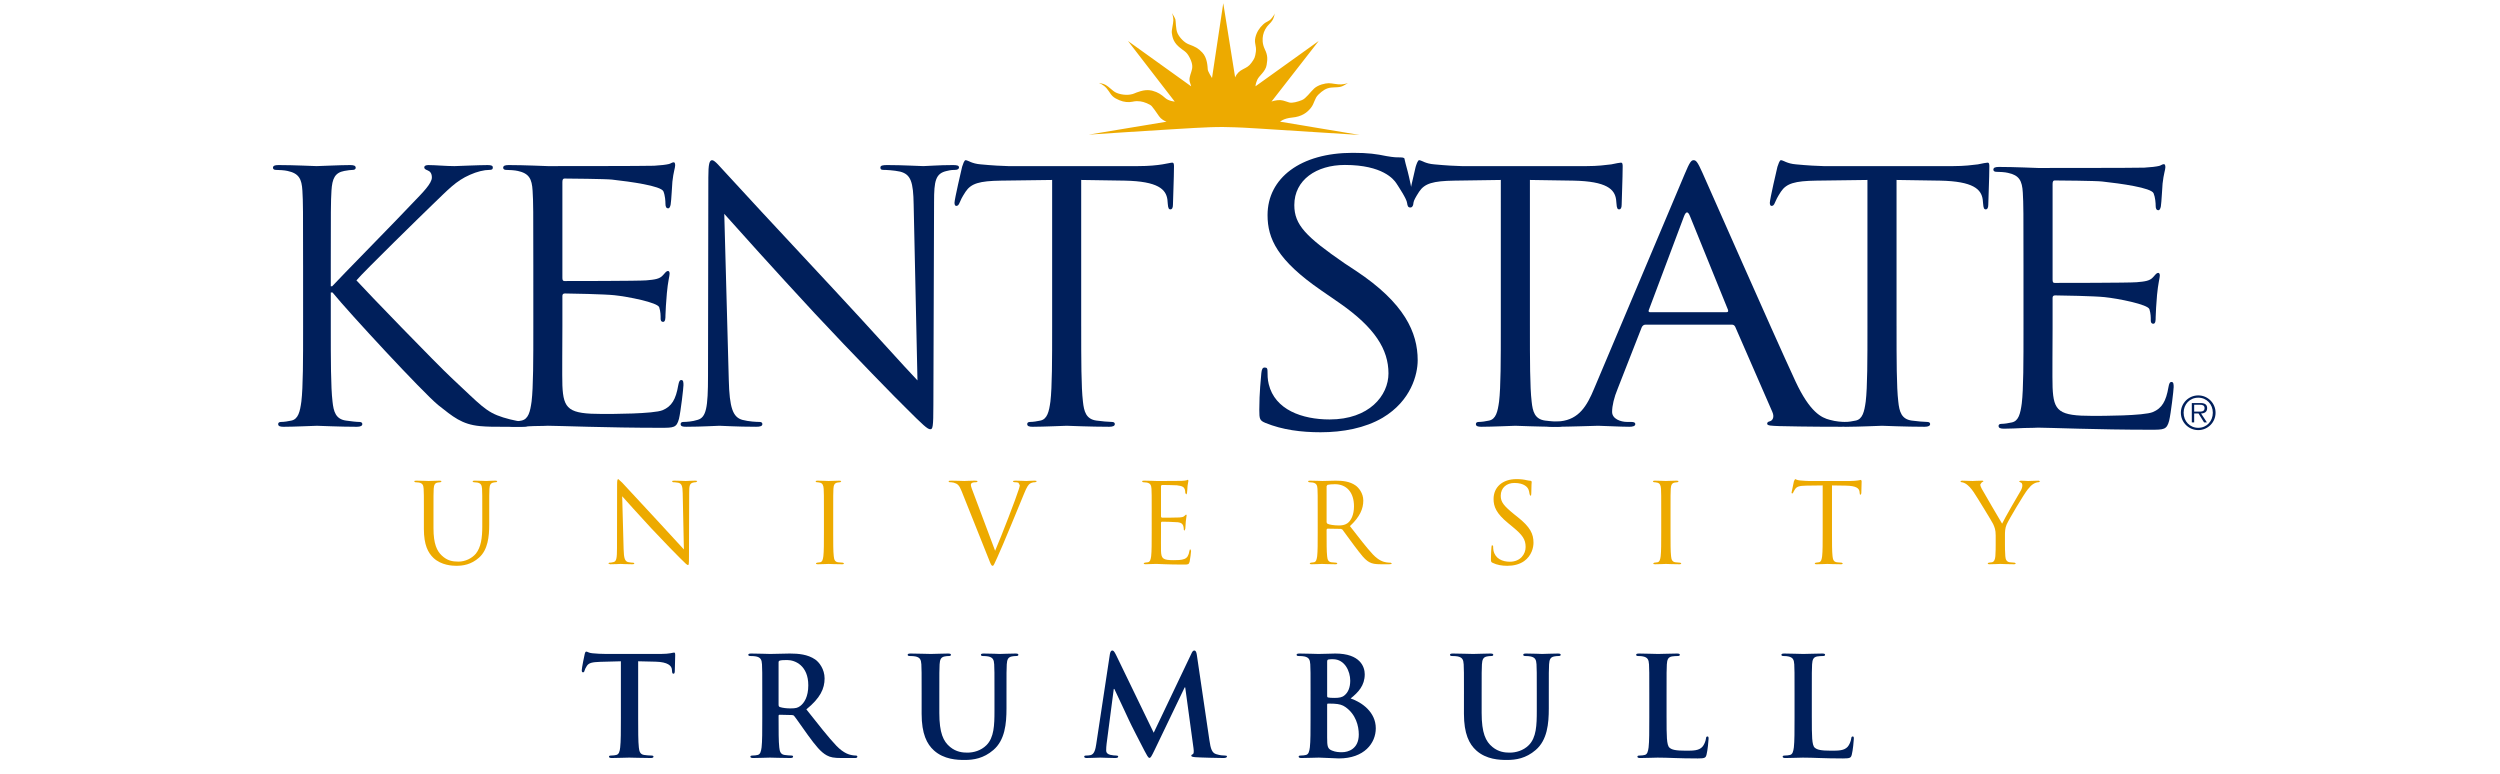 <?xml version="1.0" encoding="utf-8"?>
<!-- Generator: Adobe Illustrator 16.0.4, SVG Export Plug-In . SVG Version: 6.00 Build 0)  -->
<!DOCTYPE svg PUBLIC "-//W3C//DTD SVG 1.1//EN" "http://www.w3.org/Graphics/SVG/1.1/DTD/svg11.dtd">
<svg version="1.1" id="Layer_1" xmlns="http://www.w3.org/2000/svg" xmlns:xlink="http://www.w3.org/1999/xlink" x="0px" y="0px"
	 width="534.123px" height="165.333px" viewBox="0 0 534.123 165.333" enable-background="new 0 0 534.123 165.333"
	 xml:space="preserve">
<g>
	<path fill="#001F5B" d="M132.652,141.283l-4.4,0.118c-1.712,0.059-2.421,0.206-2.864,0.855c-0.295,0.443-0.443,0.797-0.502,1.034
		c-0.059,0.236-0.147,0.354-0.325,0.354c-0.207,0-0.266-0.147-0.266-0.473c0-0.472,0.561-3.159,0.62-3.395
		c0.088-0.384,0.177-0.562,0.354-0.562c0.236,0,0.531,0.296,1.27,0.354c0.856,0.09,1.978,0.148,2.953,0.148h11.693
		c1.89,0,2.599-0.296,2.834-0.296c0.207,0,0.236,0.178,0.236,0.621c0,0.619-0.088,2.657-0.088,3.426
		c-0.03,0.294-0.088,0.472-0.266,0.472c-0.236,0-0.295-0.147-0.325-0.591l-0.03-0.324c-0.059-0.769-0.856-1.596-3.484-1.654
		l-3.72-0.088v12.106c0,2.716,0,5.049,0.147,6.317c0.088,0.827,0.266,1.477,1.151,1.595c0.414,0.06,1.063,0.119,1.506,0.119
		c0.325,0,0.473,0.088,0.473,0.236c0,0.207-0.236,0.295-0.561,0.295c-1.949,0-3.809-0.088-4.636-0.088
		c-0.679,0-2.54,0.088-3.721,0.088c-0.384,0-0.59-0.088-0.59-0.295c0-0.148,0.118-0.236,0.472-0.236c0.443,0,0.797-0.06,1.063-0.119
		c0.59-0.118,0.768-0.768,0.856-1.623c0.148-1.24,0.148-3.573,0.148-6.289V141.283z"/>
	<path fill="#001F5B" d="M162.858,148.192c0-4.489,0-5.314-0.059-6.26c-0.059-1.005-0.295-1.477-1.27-1.684
		c-0.236-0.059-0.738-0.088-1.151-0.088c-0.325,0-0.502-0.059-0.502-0.267c0-0.207,0.207-0.266,0.649-0.266
		c1.565,0,3.425,0.089,4.045,0.089c1.004,0,3.248-0.089,4.163-0.089c1.86,0,3.838,0.178,5.433,1.27
		c0.827,0.562,2.008,2.067,2.008,4.045c0,2.186-0.916,4.193-3.897,6.615c2.628,3.308,4.665,5.935,6.407,7.767
		c1.654,1.711,2.864,1.918,3.307,2.008c0.325,0.058,0.591,0.088,0.827,0.088c0.236,0,0.354,0.088,0.354,0.236
		c0,0.235-0.207,0.295-0.561,0.295h-2.806c-1.653,0-2.392-0.147-3.159-0.562c-1.27-0.679-2.392-2.065-4.045-4.341
		c-1.181-1.624-2.54-3.632-2.923-4.075c-0.147-0.176-0.325-0.206-0.531-0.206l-2.569-0.06c-0.148,0-0.236,0.06-0.236,0.237v0.412
		c0,2.747,0,5.08,0.147,6.32c0.089,0.855,0.266,1.505,1.152,1.623c0.443,0.06,1.092,0.119,1.447,0.119
		c0.236,0,0.354,0.088,0.354,0.236c0,0.207-0.207,0.295-0.59,0.295c-1.712,0-3.897-0.088-4.341-0.088
		c-0.561,0-2.421,0.088-3.602,0.088c-0.384,0-0.591-0.088-0.591-0.295c0-0.148,0.119-0.236,0.473-0.236
		c0.443,0,0.797-0.06,1.063-0.119c0.591-0.118,0.738-0.768,0.856-1.623c0.147-1.24,0.147-3.573,0.147-6.289V148.192z
		 M166.342,150.525c0,0.325,0.059,0.441,0.266,0.531c0.62,0.206,1.506,0.294,2.244,0.294c1.181,0,1.565-0.116,2.097-0.5
		c0.886-0.65,1.742-2.008,1.742-4.431c0-4.193-2.776-5.402-4.518-5.402c-0.738,0-1.27,0.028-1.565,0.118
		c-0.207,0.059-0.266,0.176-0.266,0.413V150.525z"/>
	<path fill="#001F5B" d="M196.906,148.192c0-4.489,0-5.314-0.059-6.26c-0.059-1.005-0.295-1.477-1.27-1.684
		c-0.236-0.059-0.738-0.088-1.151-0.088c-0.325,0-0.502-0.059-0.502-0.267c0-0.207,0.207-0.266,0.649-0.266
		c1.565,0,3.426,0.089,4.312,0.089c0.708,0,2.568-0.089,3.632-0.089c0.443,0,0.649,0.059,0.649,0.266
		c0,0.208-0.177,0.267-0.472,0.267c-0.325,0-0.502,0.029-0.856,0.088c-0.797,0.147-1.034,0.649-1.092,1.684
		c-0.059,0.945-0.059,1.771-0.059,6.26v4.133c0,4.283,0.856,6.083,2.303,7.266c1.329,1.092,2.687,1.209,3.691,1.209
		c1.3,0,2.894-0.413,4.075-1.594c1.624-1.624,1.712-4.281,1.712-7.322v-3.691c0-4.489,0-5.314-0.059-6.26
		c-0.059-1.005-0.295-1.477-1.27-1.684c-0.236-0.059-0.738-0.088-1.063-0.088s-0.502-0.059-0.502-0.267
		c0-0.207,0.207-0.266,0.62-0.266c1.506,0,3.366,0.089,3.396,0.089c0.354,0,2.215-0.089,3.366-0.089c0.414,0,0.62,0.059,0.62,0.266
		c0,0.208-0.177,0.267-0.531,0.267c-0.324,0-0.502,0.029-0.856,0.088c-0.797,0.147-1.033,0.649-1.093,1.684
		c-0.059,0.945-0.059,1.771-0.059,6.26v3.158c0,3.278-0.325,6.763-2.805,8.89c-2.096,1.8-4.223,2.126-6.142,2.126
		c-1.565,0-4.399-0.09-6.555-2.038c-1.506-1.358-2.628-3.544-2.628-7.825V148.192z"/>
	<path fill="#001F5B" d="M237.126,139.747c0.089-0.502,0.267-0.768,0.502-0.768c0.236,0,0.414,0.148,0.797,0.915l8.062,16.654
		l8.032-16.861c0.206-0.472,0.383-0.708,0.649-0.708c0.266,0,0.442,0.296,0.531,0.915l2.687,18.248
		c0.266,1.86,0.562,2.717,1.447,2.982c0.856,0.266,1.446,0.296,1.831,0.296c0.265,0,0.472,0.028,0.472,0.206
		c0,0.237-0.354,0.325-0.768,0.325c-0.738,0-4.812-0.088-5.994-0.178c-0.679-0.06-0.855-0.147-0.855-0.325
		c0-0.147,0.117-0.235,0.324-0.324c0.178-0.06,0.266-0.442,0.147-1.27l-1.771-12.992h-0.118l-6.438,13.405
		c-0.679,1.389-0.826,1.654-1.092,1.654s-0.562-0.59-1.033-1.477c-0.709-1.358-3.042-5.876-3.396-6.703
		c-0.266-0.619-2.037-4.341-3.07-6.555h-0.118l-1.536,11.752c-0.059,0.531-0.088,0.915-0.088,1.388c0,0.562,0.384,0.827,0.886,0.945
		c0.531,0.117,0.945,0.147,1.24,0.147c0.236,0,0.443,0.059,0.443,0.206c0,0.266-0.267,0.325-0.709,0.325
		c-1.24,0-2.569-0.088-3.101-0.088c-0.561,0-1.979,0.088-2.923,0.088c-0.296,0-0.532-0.06-0.532-0.325
		c0-0.147,0.178-0.206,0.473-0.206c0.236,0,0.443,0,0.886-0.088c0.827-0.178,1.063-1.33,1.211-2.333L237.126,139.747z"/>
	<path fill="#001F5B" d="M280,148.192c0-4.489,0-5.314-0.06-6.26c-0.059-1.005-0.295-1.477-1.27-1.684
		c-0.235-0.059-0.738-0.088-1.15-0.088c-0.325,0-0.503-0.059-0.503-0.267c0-0.207,0.207-0.266,0.649-0.266
		c1.565,0,3.426,0.089,4.016,0.089c1.447,0,2.599-0.089,3.604-0.089c5.344,0,6.289,2.865,6.289,4.43
		c0,2.421-1.388,3.867-3.012,5.168c2.421,0.825,5.374,2.923,5.374,6.377c0,3.159-2.451,6.437-7.885,6.437
		c-0.708,0-3.396-0.176-4.281-0.176c-0.679,0-2.539,0.088-3.721,0.088c-0.384,0-0.59-0.088-0.59-0.295
		c0-0.148,0.117-0.236,0.472-0.236c0.443,0,0.798-0.06,1.063-0.119c0.591-0.118,0.738-0.768,0.856-1.623
		c0.147-1.24,0.147-3.573,0.147-6.289V148.192z M283.544,148.693c0,0.237,0.088,0.296,0.206,0.325
		c0.266,0.059,0.709,0.089,1.388,0.089c0.975,0,1.624-0.118,2.127-0.562c0.767-0.62,1.21-1.683,1.21-3.129
		c0-1.979-1.152-4.577-3.691-4.577c-0.413,0-0.679,0-0.974,0.059c-0.207,0.06-0.266,0.178-0.266,0.503V148.693z M287.441,151.056
		c-0.62-0.443-1.3-0.649-2.451-0.709c-0.531-0.03-0.827-0.03-1.27-0.03c-0.118,0-0.177,0.06-0.177,0.208v6.998
		c0,1.948,0.088,2.451,1.033,2.833c0.797,0.326,1.476,0.355,2.155,0.355c1.328,0,3.573-0.709,3.573-3.779
		C290.306,155.101,289.685,152.621,287.441,151.056z"/>
	<path fill="#001F5B" d="M312.775,148.192c0-4.489,0-5.314-0.06-6.26c-0.059-1.005-0.295-1.477-1.27-1.684
		c-0.236-0.059-0.738-0.088-1.151-0.088c-0.325,0-0.502-0.059-0.502-0.267c0-0.207,0.206-0.266,0.649-0.266
		c1.564,0,3.426,0.089,4.311,0.089c0.709,0,2.569-0.089,3.632-0.089c0.443,0,0.65,0.059,0.65,0.266c0,0.208-0.177,0.267-0.473,0.267
		c-0.324,0-0.502,0.029-0.856,0.088c-0.797,0.147-1.033,0.649-1.092,1.684c-0.06,0.945-0.06,1.771-0.06,6.26v4.133
		c0,4.283,0.856,6.083,2.304,7.266c1.328,1.092,2.687,1.209,3.69,1.209c1.299,0,2.894-0.413,4.075-1.594
		c1.624-1.624,1.712-4.281,1.712-7.322v-3.691c0-4.489,0-5.314-0.059-6.26c-0.06-1.005-0.295-1.477-1.27-1.684
		c-0.237-0.059-0.738-0.088-1.063-0.088c-0.324,0-0.502-0.059-0.502-0.267c0-0.207,0.207-0.266,0.62-0.266
		c1.506,0,3.366,0.089,3.396,0.089c0.354,0,2.215-0.089,3.366-0.089c0.413,0,0.62,0.059,0.62,0.266c0,0.208-0.177,0.267-0.531,0.267
		c-0.325,0-0.502,0.029-0.856,0.088c-0.797,0.147-1.033,0.649-1.093,1.684c-0.059,0.945-0.059,1.771-0.059,6.26v3.158
		c0,3.278-0.325,6.763-2.806,8.89c-2.096,1.8-4.222,2.126-6.142,2.126c-1.565,0-4.399-0.09-6.555-2.038
		c-1.506-1.358-2.628-3.544-2.628-7.825V148.192z"/>
	<path fill="#001F5B" d="M356.062,153.389c0,3.778,0,5.816,0.62,6.348c0.501,0.443,1.27,0.649,3.572,0.649
		c1.564,0,2.717-0.03,3.455-0.827c0.354-0.384,0.709-1.211,0.768-1.771c0.029-0.266,0.088-0.443,0.325-0.443
		c0.206,0,0.235,0.147,0.235,0.502c0,0.325-0.206,2.539-0.442,3.396c-0.177,0.649-0.325,0.797-1.86,0.797
		c-4.252,0-6.201-0.176-8.593-0.176c-0.679,0-2.539,0.088-3.721,0.088c-0.383,0-0.59-0.088-0.59-0.295
		c0-0.148,0.118-0.236,0.473-0.236c0.442,0,0.797-0.06,1.062-0.119c0.591-0.118,0.738-0.768,0.856-1.623
		c0.147-1.24,0.147-3.573,0.147-6.289v-5.197c0-4.489,0-5.314-0.059-6.26c-0.06-1.005-0.295-1.477-1.27-1.684
		c-0.237-0.059-0.591-0.088-0.976-0.088c-0.324,0-0.501-0.059-0.501-0.267c0-0.207,0.206-0.266,0.649-0.266
		c1.388,0,3.248,0.089,4.045,0.089c0.709,0,2.864-0.089,4.016-0.089c0.414,0,0.62,0.059,0.62,0.266c0,0.208-0.177,0.267-0.531,0.267
		c-0.324,0-0.797,0.029-1.151,0.088c-0.797,0.147-1.034,0.649-1.093,1.684c-0.059,0.945-0.059,1.771-0.059,6.26V153.389z"/>
	<path fill="#001F5B" d="M387.096,153.389c0,3.778,0,5.816,0.62,6.348c0.502,0.443,1.27,0.649,3.572,0.649
		c1.565,0,2.717-0.03,3.455-0.827c0.354-0.384,0.708-1.211,0.768-1.771c0.029-0.266,0.089-0.443,0.325-0.443
		c0.206,0,0.235,0.147,0.235,0.502c0,0.325-0.206,2.539-0.442,3.396c-0.178,0.649-0.324,0.797-1.86,0.797
		c-4.252,0-6.2-0.176-8.592-0.176c-0.68,0-2.54,0.088-3.721,0.088c-0.384,0-0.591-0.088-0.591-0.295
		c0-0.148,0.118-0.236,0.473-0.236c0.442,0,0.797-0.06,1.062-0.119c0.591-0.118,0.738-0.768,0.856-1.623
		c0.147-1.24,0.147-3.573,0.147-6.289v-5.197c0-4.489,0-5.314-0.059-6.26c-0.06-1.005-0.296-1.477-1.27-1.684
		c-0.236-0.059-0.591-0.088-0.975-0.088c-0.325,0-0.503-0.059-0.503-0.267c0-0.207,0.208-0.266,0.65-0.266
		c1.388,0,3.248,0.089,4.045,0.089c0.709,0,2.864-0.089,4.016-0.089c0.414,0,0.621,0.059,0.621,0.266
		c0,0.208-0.178,0.267-0.532,0.267c-0.325,0-0.798,0.029-1.151,0.088c-0.797,0.147-1.033,0.649-1.093,1.684
		c-0.059,0.945-0.059,1.771-0.059,6.26V153.389z"/>
</g>
<path fill="#EDAA00" d="M90.565,109.542c0-3.684,0-4.346-0.054-5.102c-0.046-0.801-0.231-1.187-1.009-1.348l-0.81-0.069
	l-0.186-0.146c0-0.14,0.117-0.186,0.378-0.186c1.062,0,2.505,0.07,2.713,0.07c0.214,0,1.631-0.07,2.341-0.07
	c0.262,0,0.378,0.046,0.378,0.186l-0.186,0.146c-0.168,0-0.308,0.022-0.592,0.069c-0.64,0.092-0.825,0.524-0.878,1.348
	c-0.046,0.756-0.046,1.418-0.046,5.102v3.312c0,3.398,0.754,4.862,1.771,5.834c1.164,1.085,2.228,1.301,3.567,1.301
	c1.44,0,2.858-0.687,3.714-1.701c1.087-1.35,1.372-3.36,1.372-5.787v-2.959c0-3.684,0-4.346-0.046-5.102
	c-0.056-0.801-0.239-1.187-1.019-1.348l-0.808-0.069l-0.186-0.146c0-0.14,0.117-0.186,0.378-0.186c1.062,0,2.366,0.07,2.503,0.07
	c0.17,0,1.28-0.07,1.989-0.07c0.254,0,0.376,0.046,0.376,0.186l-0.193,0.146c-0.16,0-0.307,0-0.584,0.069
	c-0.64,0.116-0.833,0.524-0.879,1.348c-0.046,0.756-0.046,1.418-0.046,5.102v2.528c0,2.557-0.285,5.392-2.172,7.064
	c-1.703,1.518-3.476,1.75-4.871,1.75c-0.801,0-3.189-0.094-4.868-1.68c-1.156-1.111-2.05-2.76-2.05-6.211V109.542z"/>
<path fill="#EDAA00" d="M133.237,117.34c0.046,1.94,0.285,2.551,0.916,2.742c0.455,0.116,0.972,0.14,1.186,0.14l0.186,0.146
	c0,0.139-0.138,0.185-0.424,0.185c-1.348,0-2.287-0.07-2.503-0.07c-0.216,0-1.202,0.07-2.266,0.07l-0.376-0.185l0.184-0.146
	c0.193,0,0.617-0.023,0.97-0.14c0.595-0.161,0.711-0.847,0.711-3.004l0.022-13.537c0-0.918,0.069-1.18,0.262-1.18l0.824,0.755
	c0.355,0.4,3.877,4.207,7.513,8.105c2.343,2.504,4.917,5.386,5.671,6.163l-0.254-12.003c-0.03-1.534-0.193-2.051-0.924-2.243
	c-0.424-0.093-0.971-0.115-1.156-0.115l-0.193-0.169c0-0.14,0.193-0.162,0.47-0.162c1.064,0,2.205,0.07,2.459,0.07
	c0.262,0,1.04-0.07,2.01-0.07c0.262,0,0.424,0.022,0.424,0.162l-0.254,0.169c-0.125,0-0.285,0-0.571,0.069
	c-0.778,0.161-0.877,0.687-0.877,2.104l-0.048,13.846c0,1.558-0.046,1.679-0.207,1.679c-0.192,0-0.478-0.261-1.727-1.516
	c-0.262-0.231-3.667-3.708-6.171-6.396c-2.734-2.96-5.409-5.933-6.164-6.789L133.237,117.34z"/>
<path fill="#EDAA00" d="M178.011,113.704c0,2.265,0,4.137,0.123,5.124c0.071,0.686,0.208,1.209,0.917,1.302
	c0.332,0.046,0.855,0.093,1.064,0.093l0.193,0.146c0,0.114-0.125,0.185-0.378,0.185c-1.301,0-2.79-0.07-2.912-0.07
	c-0.116,0-1.603,0.07-2.312,0.07c-0.262,0-0.378-0.046-0.378-0.185l0.186-0.146l0.709-0.093c0.478-0.093,0.594-0.616,0.686-1.302
	c0.123-0.987,0.123-2.859,0.123-5.124v-4.161c0-3.684,0-4.346-0.054-5.102c-0.046-0.801-0.277-1.209-0.8-1.324
	c-0.262-0.07-0.564-0.093-0.732-0.093l-0.185-0.146c0-0.14,0.116-0.186,0.378-0.186c0.778,0,2.265,0.07,2.381,0.07
	c0.122,0,1.611-0.07,2.317-0.07c0.264,0,0.379,0.046,0.379,0.186l-0.193,0.146c-0.162,0-0.3,0.022-0.584,0.069
	c-0.64,0.116-0.833,0.524-0.879,1.348c-0.046,0.756-0.046,1.418-0.046,5.102V113.704z"/>
<path fill="#EDAA00" d="M212.606,117.672c1.372-3.168,4.538-11.413,5.054-13.115c0.116-0.354,0.218-0.687,0.218-0.895l-0.31-0.546
	c-0.284-0.093-0.638-0.093-0.901-0.093l-0.255-0.146c0-0.14,0.14-0.186,0.519-0.186c0.947,0,2.033,0.07,2.317,0.07
	c0.14,0,1.156-0.07,1.842-0.07c0.254,0,0.401,0.046,0.401,0.162l-0.284,0.169c-0.163,0-0.687,0-1.134,0.285
	c-0.309,0.208-0.662,0.608-1.303,2.219c-0.262,0.663-1.44,3.498-2.643,6.403c-1.44,3.452-2.503,6.002-3.051,7.158
	c-0.664,1.418-0.755,1.796-0.994,1.796c-0.285,0-0.401-0.332-0.848-1.465l-5.786-14.486c-0.524-1.316-0.879-1.578-1.703-1.817
	c-0.355-0.093-0.756-0.093-0.902-0.093l-0.185-0.169c0-0.14,0.231-0.162,0.609-0.162c1.138,0,2.48,0.07,2.765,0.07
	c0.239,0,1.303-0.07,2.197-0.07c0.43,0,0.638,0.046,0.638,0.162l-0.231,0.169c-0.262,0-0.684,0.022-0.9,0.115
	c-0.262,0.115-0.31,0.309-0.31,0.479c0,0.3,0.285,1.031,0.64,1.956L212.606,117.672z"/>
<path fill="#EDAA00" d="M246.063,109.542c0-3.684,0-4.346-0.049-5.102c-0.045-0.801-0.236-1.187-1.016-1.348l-0.801-0.069
	l-0.192-0.146c0-0.14,0.121-0.186,0.378-0.186c1.062,0,2.557,0.07,2.673,0.07c0.163,0,4.87,0,5.409-0.024
	c0.447-0.023,0.831-0.068,1.016-0.115l0.334-0.125l0.092,0.217c0,0.163-0.117,0.446-0.186,1.109
	c-0.023,0.24-0.069,1.278-0.124,1.558l-0.161,0.261l-0.193-0.308c0-0.163-0.022-0.562-0.139-0.847
	c-0.161-0.378-0.399-0.664-1.68-0.803c-0.4-0.046-2.973-0.068-3.235-0.068l-0.14,0.23v6.525l0.14,0.232c0.308,0,3.212,0,3.761-0.047
	c0.562-0.046,0.892-0.093,1.108-0.331l0.355-0.308l0.114,0.192c0,0.138-0.114,0.54-0.183,1.325c-0.049,0.471-0.103,1.342-0.103,1.51
	l-0.162,0.446l-0.168-0.214c0-0.232,0-0.471-0.094-0.778c-0.092-0.331-0.308-0.733-1.225-0.824c-0.64-0.071-2.983-0.117-3.382-0.117
	l-0.163,0.162v2.081c0,0.801-0.022,3.544,0,4.037c0.068,1.633,0.425,1.942,2.736,1.942c0.615,0,1.657,0,2.272-0.263
	c0.617-0.261,0.894-0.731,1.063-1.703c0.046-0.255,0.092-0.354,0.208-0.354l0.146,0.354c0,0.193-0.192,1.796-0.308,2.295
	c-0.162,0.61-0.353,0.61-1.278,0.61c-3.569,0-5.147-0.14-5.833-0.14c-0.046,0-0.446,0.024-0.947,0.024
	c-0.471,0.022-1.019,0.046-1.372,0.046c-0.254,0-0.377-0.046-0.377-0.185l0.191-0.146l0.709-0.093
	c0.47-0.093,0.594-0.616,0.686-1.302c0.117-0.987,0.117-2.859,0.117-5.124V109.542z"/>
<path fill="#EDAA00" d="M318.892,120.245c-0.333-0.162-0.355-0.255-0.355-0.894c0-1.18,0.094-2.127,0.117-2.505
	c0.022-0.261,0.068-0.377,0.184-0.377l0.17,0.255c0,0.215,0,0.548,0.068,0.878c0.354,1.749,1.912,2.41,3.498,2.41
	c2.266,0,3.375-1.631,3.375-3.143c0-1.633-0.677-2.572-2.712-4.253l-1.063-0.879c-2.503-2.049-3.073-3.521-3.073-5.123
	c0-2.527,1.888-4.253,4.891-4.253c0.926,0,1.612,0.092,2.198,0.238c0.446,0.093,0.639,0.115,0.824,0.115l0.238,0.163
	c0,0.123-0.092,0.901-0.092,2.504c0,0.384-0.048,0.546-0.17,0.546l-0.185-0.308c-0.023-0.285-0.17-0.917-0.309-1.18
	c-0.14-0.262-0.777-1.256-2.952-1.256c-1.634,0-2.912,1.018-2.912,2.743c0,1.35,0.663,2.151,2.89,3.969l0.663,0.523
	c2.782,2.196,3.445,3.659,3.445,5.548c0,0.971-0.379,2.767-2.013,3.923c-1.009,0.709-2.288,0.994-3.567,0.994
	C320.94,120.885,319.855,120.721,318.892,120.245z"/>
<path fill="#EDAA00" d="M356.907,113.704c0,2.265,0,4.137,0.116,5.124c0.068,0.686,0.216,1.209,0.925,1.302
	c0.331,0.046,0.847,0.093,1.062,0.093l0.185,0.146c0,0.114-0.113,0.185-0.376,0.185c-1.303,0-2.789-0.07-2.906-0.07
	c-0.114,0-1.61,0.07-2.319,0.07c-0.253,0-0.376-0.046-0.376-0.185l0.192-0.146l0.709-0.093c0.471-0.093,0.594-0.616,0.685-1.302
	c0.116-0.987,0.116-2.859,0.116-5.124v-4.161c0-3.684,0-4.346-0.045-5.102c-0.047-0.801-0.285-1.209-0.803-1.324
	c-0.263-0.07-0.569-0.093-0.731-0.093l-0.191-0.146c0-0.14,0.121-0.186,0.376-0.186c0.777,0,2.273,0.07,2.388,0.07
	c0.117,0,1.604-0.07,2.32-0.07c0.254,0,0.378,0.046,0.378,0.186l-0.192,0.146c-0.163,0-0.31,0.022-0.596,0.069
	c-0.63,0.116-0.822,0.524-0.867,1.348c-0.049,0.756-0.049,1.418-0.049,5.102V113.704z"/>
<path fill="#EDAA00" d="M391.403,113.704c0,2.265,0,4.137,0.117,5.124c0.075,0.686,0.215,1.209,0.924,1.302
	c0.331,0.046,0.847,0.093,1.062,0.093l0.192,0.146c0,0.114-0.123,0.185-0.385,0.185c-1.294,0-2.781-0.07-2.905-0.07
	c-0.115,0-1.603,0.07-2.312,0.07c-0.263,0-0.376-0.046-0.376-0.185l0.184-0.146l0.71-0.093c0.479-0.093,0.592-0.616,0.685-1.302
	c0.117-0.987,0.117-2.859,0.117-5.124v-9.994l-3.491,0.046c-1.472,0.024-2.033,0.186-2.411,0.756
	c-0.263,0.4-0.332,0.569-0.402,0.731l-0.238,0.24l-0.115-0.218l0.516-2.457l0.24-0.446c0.159,0,0.4,0.238,1.039,0.284
	c0.687,0.069,1.58,0.117,1.864,0.117h8.863c0.754,0,1.3-0.07,1.678-0.117c0.354-0.07,0.562-0.123,0.664-0.123l0.115,0.285
	c0,0.709-0.07,2.342-0.07,2.604l-0.17,0.301c-0.117,0-0.162-0.07-0.185-0.401l-0.023-0.255c-0.099-0.708-0.639-1.255-2.912-1.302
	l-2.975-0.046V113.704z"/>
<path fill="#EDAA00" d="M426.378,114.435c0-1.279-0.24-1.795-0.547-2.481c-0.162-0.376-3.33-5.577-4.153-6.804
	c-0.594-0.877-1.188-1.464-1.612-1.748c-0.354-0.24-0.8-0.378-1.017-0.378l-0.238-0.169l0.308-0.162c0.446,0,2.229,0.07,2.342,0.07
	c0.163,0,1.065-0.07,1.982-0.07c0.261,0,0.309,0.07,0.309,0.162l-0.357,0.216l-0.307,0.424c0,0.285,0.125,0.57,0.307,0.924
	c0.38,0.685,3.924,6.781,4.355,7.467c0.446-0.994,3.445-6.172,3.922-6.951c0.301-0.493,0.399-0.894,0.399-1.201
	c0-0.331-0.099-0.594-0.376-0.662l-0.355-0.238l0.379-0.14c0.615,0,1.371,0.07,1.555,0.07c0.147,0,1.842-0.07,2.298-0.07l0.307,0.14
	l-0.307,0.191c-0.263,0-0.709,0.093-1.085,0.332c-0.479,0.284-0.735,0.562-1.259,1.201c-0.776,0.948-4.082,6.503-4.515,7.514
	c-0.354,0.854-0.354,1.586-0.354,2.364v2.034c0,0.377,0,1.371,0.077,2.358c0.046,0.686,0.253,1.209,0.962,1.302
	c0.331,0.046,0.856,0.093,1.062,0.093l0.193,0.146c0,0.114-0.114,0.185-0.377,0.185c-1.302,0-2.789-0.07-2.906-0.07
	c-0.121,0-1.61,0.07-2.317,0.07c-0.265,0-0.378-0.046-0.378-0.185l0.186-0.146l0.716-0.093c0.471-0.093,0.679-0.616,0.731-1.302
	c0.07-0.987,0.07-1.981,0.07-2.358V114.435z"/>
<path fill="#EDAA00" d="M273.494,25.997c0,0,0.731-0.709,2.557-0.879c2.095-0.193,3.235-1.086,4.013-2.065
	c0.78-0.97,0.75-2.01,1.612-2.843c0.878-0.847,1.641-1.379,2.696-1.495c1.07-0.115,1.888,0.039,2.735-0.455
	c0.848-0.493,0.878-0.5,0.878-0.5s-0.617,0.208-1.402,0.27c-0.776,0.069-1.979-0.254-2.696-0.254c-0.717,0-2.243,0.323-3.122,1.133
	c-0.877,0.815-1.726,2.119-2.604,2.472c-0.877,0.355-2.094,0.702-2.726,0.509c-1.126-0.347-1.564-0.601-2.543-0.479
	c-0.972,0.131-1.248,0.301-1.248,0.301l10.094-12.959l-13.508,9.686c0,0,0.015-0.602,0.408-1.448
	c0.387-0.841,1.774-1.728,1.98-3.137c0.177-1.203,0.279-1.95-0.392-3.329c-0.58-1.225-0.516-2.249-0.372-3.012
	c0.163-0.863,0.701-1.757,1.187-2.227c0.833-0.8,1.026-1.271,1.187-1.873l0.147-0.585c0,0-0.03,0.247-0.647,1.024
	c-0.664,0.832-1.048,0.617-1.857,1.372c-0.815,0.748-1.395,1.672-1.656,2.758c-0.308,1.271,0.271,1.765,0.102,3.059
	c-0.17,1.218-0.285,1.464-0.948,2.373c-0.57,0.779-0.988,0.948-1.849,1.403c-0.686,0.354-1.264,0.84-1.634,1.718l-2.536-15.849
	l-2.403,15.979c0,0-0.877-1.364-0.909-1.818c-0.046-0.586-0.085-2.504-1.171-3.629c-0.91-0.94-1.419-1.202-2.928-1.771
	c-0.887-0.333-1.903-1.38-2.343-2.305c-0.439-0.932-0.355-2.635-0.484-3.028c-0.131-0.393-0.718-1.316-0.718-1.316
	s0.322,0.801,0.292,1.578c-0.03,0.778-0.423,2.143-0.322,2.698c0.1,0.555,0.162,1.695,1.363,2.796
	c1.202,1.109,1.695,0.979,2.442,2.443c0.747,1.463,0.617,2.21,0.354,3.021c-0.261,0.816-0.554,1.595-0.292,2.28
	c0.262,0.678,0.254,0.825,0.254,0.825l-13.499-9.686l9.995,12.952c0,0-1.288-0.115-1.981-0.731c-0.963-0.84-1.611-1.264-2.734-1.572
	c0,0-1.056-0.378-2.581,0.077c-1.534,0.455-1.242,0.57-2.281,0.732c-1.042,0.162-2.712-0.092-3.529-0.778
	c-0.809-0.686-1.479-1.287-2.065-1.479c-0.585-0.193-1.055-0.247-1.055-0.247s0.939,0.331,1.656,1.14
	c0.732,0.833,0.909,1.603,1.949,2.181c1.095,0.6,2.02,0.839,2.998,0.778c0.97-0.069,1.001-0.3,2.302-0.146
	c0.703,0.078,2.065,0.616,2.414,1.025c0.915,1.094,1.479,2.157,1.918,2.565c0.555,0.524,1.232,0.748,1.232,0.748l-16.619,2.766
	c0,0,15.694-1.041,17.744-1.141c2.05-0.092,7.658-0.532,11.072-0.485c3.414,0.054,5.463,0.2,7.75,0.339
	c2.297,0.146,21.319,1.357,21.319,1.357L273.494,25.997z"/>
<path fill-rule="evenodd" clip-rule="evenodd" fill="#EDAA00" d="M283.425,103.871l0.184-0.284c0.238-0.069,0.872-0.139,1.58-0.139
	c2.536,0,4.091,1.772,4.091,4.723c0,1.797-0.615,3.074-1.44,3.646c-0.547,0.376-1.202,0.446-1.771,0.446
	c-1.041,0-2.126-0.169-2.481-0.377l-0.161-0.285V103.871z M281.529,113.704c0,2.265,0,4.137-0.116,5.124
	c-0.099,0.686-0.216,1.209-0.687,1.302l-0.708,0.093l-0.191,0.146c0,0.139,0.123,0.185,0.376,0.185c0.709,0,2.204-0.07,2.227-0.07
	c0.117,0,1.603,0.07,2.906,0.07c0.261,0,0.376-0.07,0.376-0.185l-0.19-0.146c-0.208,0-0.735-0.047-1.064-0.093
	c-0.709-0.093-0.849-0.616-0.918-1.302c-0.114-0.987-0.114-2.859-0.114-5.124v-0.57l0.161-0.186l2.905,0.047l0.308,0.139
	c0.471,0.616,1.588,2.203,2.574,3.498c1.349,1.772,2.173,2.928,3.188,3.476c0.617,0.33,1.21,0.446,2.528,0.446h1.68
	c0.424,0,0.571-0.046,0.571-0.185l-0.217-0.146c-0.139,0-0.47,0-0.917-0.07c-0.594-0.093-1.61-0.354-2.89-1.701
	c-1.363-1.465-2.973-3.569-4.906-6.049c2.126-1.958,2.857-3.706,2.857-5.456c0-1.634-1.041-2.79-1.633-3.213
	c-1.249-0.9-2.837-1.04-4.322-1.04c-0.733,0-2.528,0.07-2.79,0.07c-0.116,0-1.611-0.07-2.674-0.07c-0.255,0-0.378,0.046-0.378,0.186
	l0.192,0.146l0.802,0.069c0.777,0.161,0.97,0.547,1.016,1.348c0.048,0.756,0.048,1.418,0.048,5.102V113.704z"/>
<path fill-rule="evenodd" clip-rule="evenodd" fill="#001F5B" d="M469.656,91.892c2.045,0,3.697-1.663,3.697-3.717
	c0-2.035-1.652-3.7-3.697-3.7c-2.053,0-3.718,1.665-3.718,3.7C465.938,90.229,467.604,91.892,469.656,91.892z M469.656,91.403
	c-1.809,0-3.129-1.409-3.129-3.228c0-1.802,1.32-3.21,3.129-3.21c1.8,0,3.111,1.408,3.111,3.21
	C472.768,89.994,471.456,91.403,469.656,91.403z M470.253,88.34c0.733-0.02,1.301-0.321,1.301-1.135
	c0-0.685-0.372-1.096-1.468-1.096h-1.809v4.139h0.508V88.34h0.929l1.184,1.908h0.609L470.253,88.34z M468.785,87.94v-1.468h1.186
	c0.507,0,1.035,0.079,1.035,0.724c0,0.841-0.86,0.744-1.446,0.744H468.785z"/>
<g>
	<path fill="#001F5B" d="M64.753,56.717c0-11.542,0-13.616-0.147-15.981c-0.145-2.512-0.739-3.698-3.181-4.215
		c-0.594-0.145-1.849-0.224-2.513-0.224c-0.3,0-0.592-0.145-0.592-0.438c0-0.447,0.369-0.593,1.187-0.593
		c3.329,0,7.689,0.224,8.136,0.224c0.663,0,4.955-0.224,7.173-0.224c0.81,0,1.181,0.146,1.181,0.593
		c0,0.293-0.294,0.438-0.586,0.438c-0.523,0-0.963,0.079-1.85,0.224c-2.002,0.371-2.589,1.626-2.742,4.215
		c-0.147,2.366-0.147,4.439-0.147,15.981v4.438h0.3c1.257-1.41,14.64-15.017,17.306-17.898c2.073-2.149,3.991-4.069,3.991-5.333
		c0-0.885-0.369-1.325-0.955-1.547c-0.369-0.147-0.67-0.302-0.67-0.594c0-0.37,0.371-0.516,0.886-0.516
		c1.479,0,3.775,0.224,5.549,0.224c0.369,0,5.254-0.224,7.104-0.224c0.816,0,1.108,0.146,1.108,0.516
		c0,0.371-0.145,0.516-0.739,0.516c-1.108,0-2.666,0.371-4.145,1.042c-3.028,1.324-4.654,3.174-7.983,6.356
		c-1.85,1.78-14.724,14.354-16.273,16.204c1.918,2.142,17.306,18.047,20.342,20.857c6.209,5.773,7.251,7.259,11.019,8.431
		c1.995,0.624,4.068,0.962,4.584,0.962c0.516,0,0.963,0.147,0.963,0.448c0,0.37-0.369,0.585-1.626,0.585h-3.775
		c-2.071,0-3.474,0-5.1-0.146c-3.923-0.371-5.772-1.997-8.954-4.507c-3.329-2.744-19.008-19.681-22.562-24.042h-0.369v7.244
		c0,7.104,0,12.944,0.369,16.057c0.226,2.144,0.671,3.768,2.891,4.069c1.032,0.146,2.218,0.291,2.881,0.291
		c0.447,0,0.594,0.225,0.594,0.448c0,0.37-0.371,0.585-1.188,0.585c-3.621,0-7.912-0.215-8.506-0.215
		c-0.592,0-4.876,0.215-7.097,0.215c-0.816,0-1.187-0.146-1.187-0.585c0-0.224,0.147-0.448,0.594-0.448
		c0.663,0,1.548-0.146,2.218-0.291c1.481-0.302,1.85-1.926,2.142-4.069c0.371-3.112,0.371-8.952,0.371-16.057V56.717z"/>
	<path fill="#001F5B" d="M155.703,81.125c0.147,6.064,0.887,7.99,2.884,8.576c1.402,0.37,3.036,0.446,3.697,0.446
		c0.371,0,0.595,0.147,0.595,0.448c0,0.439-0.447,0.585-1.334,0.585c-4.213,0-7.173-0.215-7.843-0.215
		c-0.663,0-3.768,0.215-7.097,0.215c-0.739,0-1.187-0.069-1.187-0.585c0-0.301,0.224-0.448,0.594-0.448
		c0.592,0,1.926-0.076,3.034-0.446c1.85-0.516,2.22-2.658,2.22-9.393l0.069-42.386c0-2.881,0.224-3.698,0.818-3.698
		c0.592,0,1.848,1.634,2.587,2.374c1.11,1.256,12.129,13.16,23.525,25.366c7.32,7.843,15.379,16.866,17.752,19.309l-0.816-37.579
		c-0.078-4.809-0.594-6.434-2.883-7.027c-1.332-0.292-3.036-0.371-3.628-0.371c-0.516,0-0.593-0.224-0.593-0.516
		c0-0.447,0.593-0.516,1.479-0.516c3.329,0,6.88,0.224,7.696,0.224c0.81,0,3.252-0.224,6.289-0.224c0.808,0,1.332,0.069,1.332,0.516
		c0,0.292-0.3,0.516-0.816,0.516c-0.369,0-0.886,0-1.771,0.224c-2.443,0.517-2.744,2.142-2.744,6.581l-0.147,43.35
		c0,4.884-0.145,5.255-0.661,5.255c-0.594,0-1.481-0.816-5.402-4.74c-0.817-0.739-11.466-11.61-19.31-20.04
		c-8.575-9.246-16.937-18.57-19.302-21.236L155.703,81.125z"/>
	<path fill="#001F5B" d="M230.999,69.731c0,7.104,0,12.944,0.369,16.057c0.225,2.144,0.671,3.768,2.891,4.069
		c1.032,0.146,2.658,0.291,3.328,0.291c0.439,0,0.593,0.225,0.593,0.448c0,0.37-0.369,0.585-1.187,0.585
		c-4.068,0-8.73-0.215-9.099-0.215c-0.371,0-5.033,0.215-7.252,0.215c-0.808,0-1.179-0.146-1.179-0.585
		c0-0.224,0.147-0.448,0.595-0.448c0.663,0,1.547-0.146,2.218-0.291c1.479-0.302,1.85-1.926,2.143-4.069
		c0.37-3.112,0.37-8.952,0.37-16.057V38.447l-10.95,0.146c-4.583,0.069-6.363,0.593-7.543,2.365
		c-0.816,1.255-1.04,1.772-1.255,2.297c-0.224,0.584-0.447,0.739-0.74,0.739c-0.223,0-0.371-0.224-0.371-0.67
		c0-0.739,1.481-7.097,1.626-7.689c0.147-0.447,0.439-1.411,0.739-1.411c0.518,0,1.257,0.74,3.252,0.894
		c2.15,0.216,4.962,0.371,5.849,0.371h27.737c4.731,0,6.728-0.74,7.32-0.74c0.37,0,0.37,0.439,0.37,0.886
		c0,2.219-0.223,7.319-0.223,8.136c0,0.663-0.217,0.963-0.517,0.963c-0.371,0-0.516-0.223-0.595-1.263l-0.068-0.81
		c-0.3-2.219-1.997-3.922-9.101-4.068l-9.322-0.146V69.731z"/>
	<path fill="#001F5B" d="M326.865,69.731c0,7.104,0,12.944,0.37,16.057c0.217,2.144,0.663,3.768,2.882,4.069
		c1.032,0.146,2.665,0.291,3.328,0.291c0.448,0,0.595,0.225,0.595,0.448c0,0.37-0.371,0.585-1.187,0.585
		c-4.07,0-8.73-0.215-9.102-0.215c-0.368,0-5.023,0.215-7.243,0.215c-0.815,0-1.184-0.146-1.184-0.585
		c0-0.224,0.144-0.448,0.592-0.448c0.663,0,1.549-0.146,2.219-0.291c1.479-0.302,1.849-1.926,2.142-4.069
		c0.37-3.112,0.37-8.952,0.37-16.057V38.447l-9.909,0.146c-4.583,0.069-6.365,0.593-7.543,2.365
		c-0.816,1.255-1.039,1.772-1.264,2.297c-0.216,0.584-0.438,0.739-0.739,0.739c-0.216,0-0.37-0.224-0.37-0.67
		c0-0.739,1.478-7.097,1.633-7.689c0.147-0.447,0.44-1.411,0.74-1.411c0.517,0,1.257,0.74,3.251,0.894
		c2.144,0.216,4.955,0.371,5.842,0.371h26.706c2.366,0,4.067-0.224,5.254-0.371c1.109-0.223,1.771-0.369,2.065-0.369
		c0.369,0,0.369,0.439,0.369,0.886c0,2.219-0.216,7.319-0.216,8.136c0,0.663-0.223,0.963-0.516,0.963
		c-0.377,0-0.523-0.223-0.594-1.263l-0.077-0.81c-0.291-2.219-1.994-3.922-9.099-4.068l-9.316-0.146V69.731z"/>
	<path fill="#001F5B" d="M405.197,69.731c0,7.104,0,12.944,0.369,16.057c0.223,2.144,0.663,3.768,2.88,4.069
		c1.041,0.146,2.668,0.291,3.328,0.291c0.448,0,0.596,0.225,0.596,0.448c0,0.37-0.371,0.585-1.188,0.585
		c-4.067,0-8.722-0.215-9.092-0.215c-0.369,0-5.031,0.215-7.25,0.215c-0.818,0-1.187-0.146-1.187-0.585
		c0-0.224,0.146-0.448,0.592-0.448c0.663,0,1.559-0.146,2.22-0.291c1.48-0.302,1.849-1.926,2.144-4.069
		c0.368-3.112,0.368-8.952,0.368-16.057V38.447l-10.94,0.146c-4.593,0.069-6.365,0.593-7.552,2.365
		c-0.808,1.255-1.032,1.772-1.255,2.297c-0.224,0.584-0.44,0.739-0.739,0.739c-0.225,0-0.37-0.224-0.37-0.67
		c0-0.739,1.478-7.097,1.625-7.689c0.155-0.447,0.448-1.411,0.739-1.411c0.523,0,1.263,0.74,3.26,0.894
		c2.142,0.216,4.955,0.371,5.842,0.371h27.738c2.364,0,4.066-0.224,5.254-0.371c1.109-0.223,1.772-0.369,2.073-0.369
		c0.37,0,0.37,0.439,0.37,0.886c0,2.219-0.227,7.319-0.227,8.136c0,0.663-0.222,0.963-0.514,0.963c-0.369,0-0.524-0.223-0.594-1.263
		l-0.076-0.81c-0.294-2.219-1.997-3.922-9.102-4.068l-9.313-0.146V69.731z"/>
	<path fill="#001F5B" d="M113.943,56.717c0-11.542,0-13.616-0.155-15.981c-0.145-2.512-0.74-3.698-3.173-4.215
		c-0.595-0.145-1.85-0.224-2.521-0.224c-0.292,0-0.592-0.145-0.592-0.438c0-0.447,0.369-0.593,1.187-0.593
		c3.329,0,7.991,0.224,8.359,0.224c0.516,0,20.989,0,22.684-0.078c1.41-0.077,2.597-0.223,3.181-0.37
		c0.371-0.077,0.67-0.37,1.042-0.37c0.216,0,0.292,0.293,0.292,0.662c0,0.524-0.371,1.41-0.592,3.483
		c-0.071,0.732-0.216,3.991-0.371,4.877c-0.069,0.37-0.224,0.817-0.516,0.817c-0.439,0-0.594-0.37-0.594-0.963
		c0-0.516-0.069-1.78-0.438-2.666c-0.525-1.179-7.013-2.065-11.004-2.513c-1.255-0.146-9.322-0.224-10.132-0.224
		c-0.3,0-0.447,0.224-0.447,0.739v20.419c0,0.517,0.077,0.74,0.447,0.74c0.955,0,15.803,0,17.506-0.147
		c1.781-0.154,2.812-0.3,3.476-1.04c0.523-0.594,0.816-0.963,1.11-0.963c0.221,0,0.368,0.153,0.368,0.592
		c0,0.447-0.368,1.703-0.584,4.146c-0.147,1.479-0.302,4.214-0.302,4.731c0,0.592,0,1.409-0.516,1.409
		c-0.369,0-0.516-0.301-0.516-0.67c0-0.739,0-1.479-0.299-2.442c-0.294-1.033-6.713-2.289-9.594-2.589
		c-1.994-0.216-9.322-0.371-10.58-0.371c-0.369,0-0.516,0.224-0.516,0.524v6.504c0,2.518-0.077,11.094,0,12.651
		c0.223,5.101,1.333,6.064,8.583,6.064c1.92,0,10.927,0,12.846-0.811c1.926-0.816,2.812-2.295,3.328-5.331
		c0.155-0.81,0.3-1.109,0.671-1.109c0.439,0,0.439,0.593,0.439,1.109c0,0.593-0.586,5.626-0.956,7.18
		c-0.518,1.92-1.11,1.92-3.999,1.92c-11.164,0-21.875-0.438-24.018-0.438c-0.147,0-1.41,0.069-2.958,0.069
		c-1.48,0.076-3.183,0.146-4.293,0.146c-0.815,0-1.186-0.146-1.186-0.585c0-0.224,0.155-0.448,0.594-0.448
		c0.671,0,1.556-0.146,2.219-0.291c1.481-0.302,1.85-1.926,2.149-4.069c0.371-3.112,0.371-8.952,0.371-16.057V56.717z"/>
	<path fill="#001F5B" d="M432.317,57.116c0-11.534,0-13.606-0.146-15.971c-0.147-2.521-0.74-3.699-3.183-4.215
		c-0.593-0.155-1.85-0.224-2.512-0.224c-0.302,0-0.593-0.146-0.593-0.447c0-0.439,0.37-0.593,1.187-0.593
		c3.328,0,7.982,0.223,8.354,0.223c0.516,0,20.987,0,22.689-0.07c1.402-0.077,2.588-0.224,3.183-0.369
		c0.369-0.077,0.663-0.378,1.032-0.378c0.224,0,0.301,0.301,0.301,0.67c0,0.516-0.369,1.402-0.594,3.476
		c-0.076,0.739-0.223,3.991-0.37,4.884c-0.076,0.371-0.222,0.811-0.516,0.811c-0.448,0-0.592-0.371-0.592-0.956
		c0-0.524-0.079-1.781-0.448-2.667c-0.516-1.187-7.004-2.072-11.003-2.512c-1.257-0.155-9.315-0.223-10.134-0.223
		c-0.291,0-0.438,0.223-0.438,0.739v20.41c0,0.524,0.07,0.741,0.438,0.741c0.964,0,15.812,0,17.514-0.146
		c1.773-0.147,2.812-0.293,3.476-1.033c0.517-0.593,0.818-0.963,1.111-0.963c0.223,0,0.37,0.146,0.37,0.593
		c0,0.439-0.37,1.702-0.595,4.138c-0.147,1.479-0.291,4.221-0.291,4.739c0,0.593,0,1.401-0.517,1.401
		c-0.37,0-0.525-0.292-0.525-0.662c0-0.739,0-1.479-0.293-2.442c-0.292-1.031-6.711-2.295-9.591-2.589
		c-2.005-0.224-9.325-0.369-10.58-0.369c-0.37,0-0.518,0.224-0.518,0.516v6.511c0,2.512-0.077,11.094,0,12.652
		c0.218,5.101,1.325,6.063,8.576,6.063c1.927,0,10.926,0,12.852-0.817c1.927-0.807,2.812-2.287,3.329-5.323
		c0.146-0.816,0.292-1.109,0.663-1.109c0.447,0,0.447,0.593,0.447,1.109c0,0.593-0.592,5.624-0.964,7.174
		c-0.516,1.926-1.109,1.926-3.991,1.926c-11.172,0-21.876-0.447-24.022-0.447c-0.147,0-1.402,0.077-2.96,0.077
		c-1.479,0.069-3.173,0.147-4.284,0.147c-0.818,0-1.187-0.147-1.187-0.594c0-0.224,0.146-0.438,0.593-0.438
		c0.662,0,1.55-0.155,2.221-0.303c1.479-0.292,1.849-1.918,2.142-4.068c0.368-3.104,0.368-8.945,0.368-16.048V57.116z"/>
	<path fill="#001F5B" d="M270.363,90.358c-1.232-0.517-1.315-0.818-1.315-2.814c0-3.696,0.346-6.656,0.438-7.835
		c0.085-0.816,0.263-1.188,0.701-1.188c0.53,0,0.615,0.225,0.615,0.816c0,0.664,0,1.703,0.261,2.736
		c1.319,5.47,7.12,7.543,13.018,7.543c8.435,0,12.564-5.101,12.564-9.839c0-5.101-2.89-9.771-10.447-15.026l-3.96-2.734
		c-9.316-6.433-11.428-11.018-11.428-16.05c0-7.92,7.036-13.314,18.199-13.314c3.431,0,5.033,0.254,7.229,0.701
		c1.671,0.292,2.287,0.277,2.989,0.277c0.707,0,0.885,0.147,0.885,0.516c0,0.371,1.132,3.567,1.826,8.483
		c0.17,1.171-0.17,1.703-0.609,1.703c-0.53,0-0.616-0.369-0.708-0.963c-0.085-0.886-1.771-3.397-2.295-4.214
		c-0.534-0.809-2.898-3.914-10.989-3.914c-6.063,0-10.809,3.174-10.809,8.575c0,4.223,2.457,6.734,10.718,12.429l2.464,1.625
		c10.372,6.88,13.177,13.175,13.177,19.093c0,3.037-1.41,8.661-7.475,12.282c-3.775,2.219-8.521,3.105-13.269,3.105
		C278.009,92.352,273.971,91.835,270.363,90.358z"/>
	<path fill-rule="evenodd" clip-rule="evenodd" fill="#001F5B" d="M352.539,66.702c-0.253,0-0.431-0.147-0.253-0.516l7.504-19.973
		c0.43-1.109,0.854-1.109,1.286,0l8.105,19.973c0.087,0.293,0.087,0.516-0.338,0.516H352.539z M340.58,83.043
		c-1.533,3.7-3.234,6.512-7.165,6.959c-0.686,0.069-1.88,0.146-2.479,0.146c-0.425,0-0.765,0.147-0.765,0.448
		c0,0.439,0.508,0.585,1.617,0.585c4.016,0,8.709-0.215,9.648-0.215c0.94,0,4.616,0.215,6.656,0.215
		c0.771,0,1.288-0.146,1.288-0.585c0-0.301-0.264-0.448-0.855-0.448h-0.856c-1.447,0-3.243-0.663-3.243-2.142
		c0-1.334,0.424-3.112,1.194-4.963l5.124-13.089c0.17-0.37,0.431-0.594,0.855-0.594h18.352c0.425,0,0.595,0.146,0.772,0.447
		l7.936,18.199c0.518,1.18,0,1.851-0.508,1.996c-0.347,0.069-0.602,0.223-0.602,0.516c0,0.448,0.941,0.448,2.566,0.518
		c5.886,0.146,12.12,0.146,13.398,0.146c0.94,0,1.71-0.146,1.71-0.585c0-0.371-0.338-0.448-0.854-0.448
		c-0.855,0-2.134-0.076-3.415-0.446c-1.793-0.439-4.268-1.627-7.342-8.206c-5.209-11.241-18.614-41.792-19.896-44.604
		c-1.022-2.297-1.362-2.667-1.879-2.667c-0.508,0-0.854,0.447-1.872,2.89L340.58,83.043z"/>
</g>
</svg>

